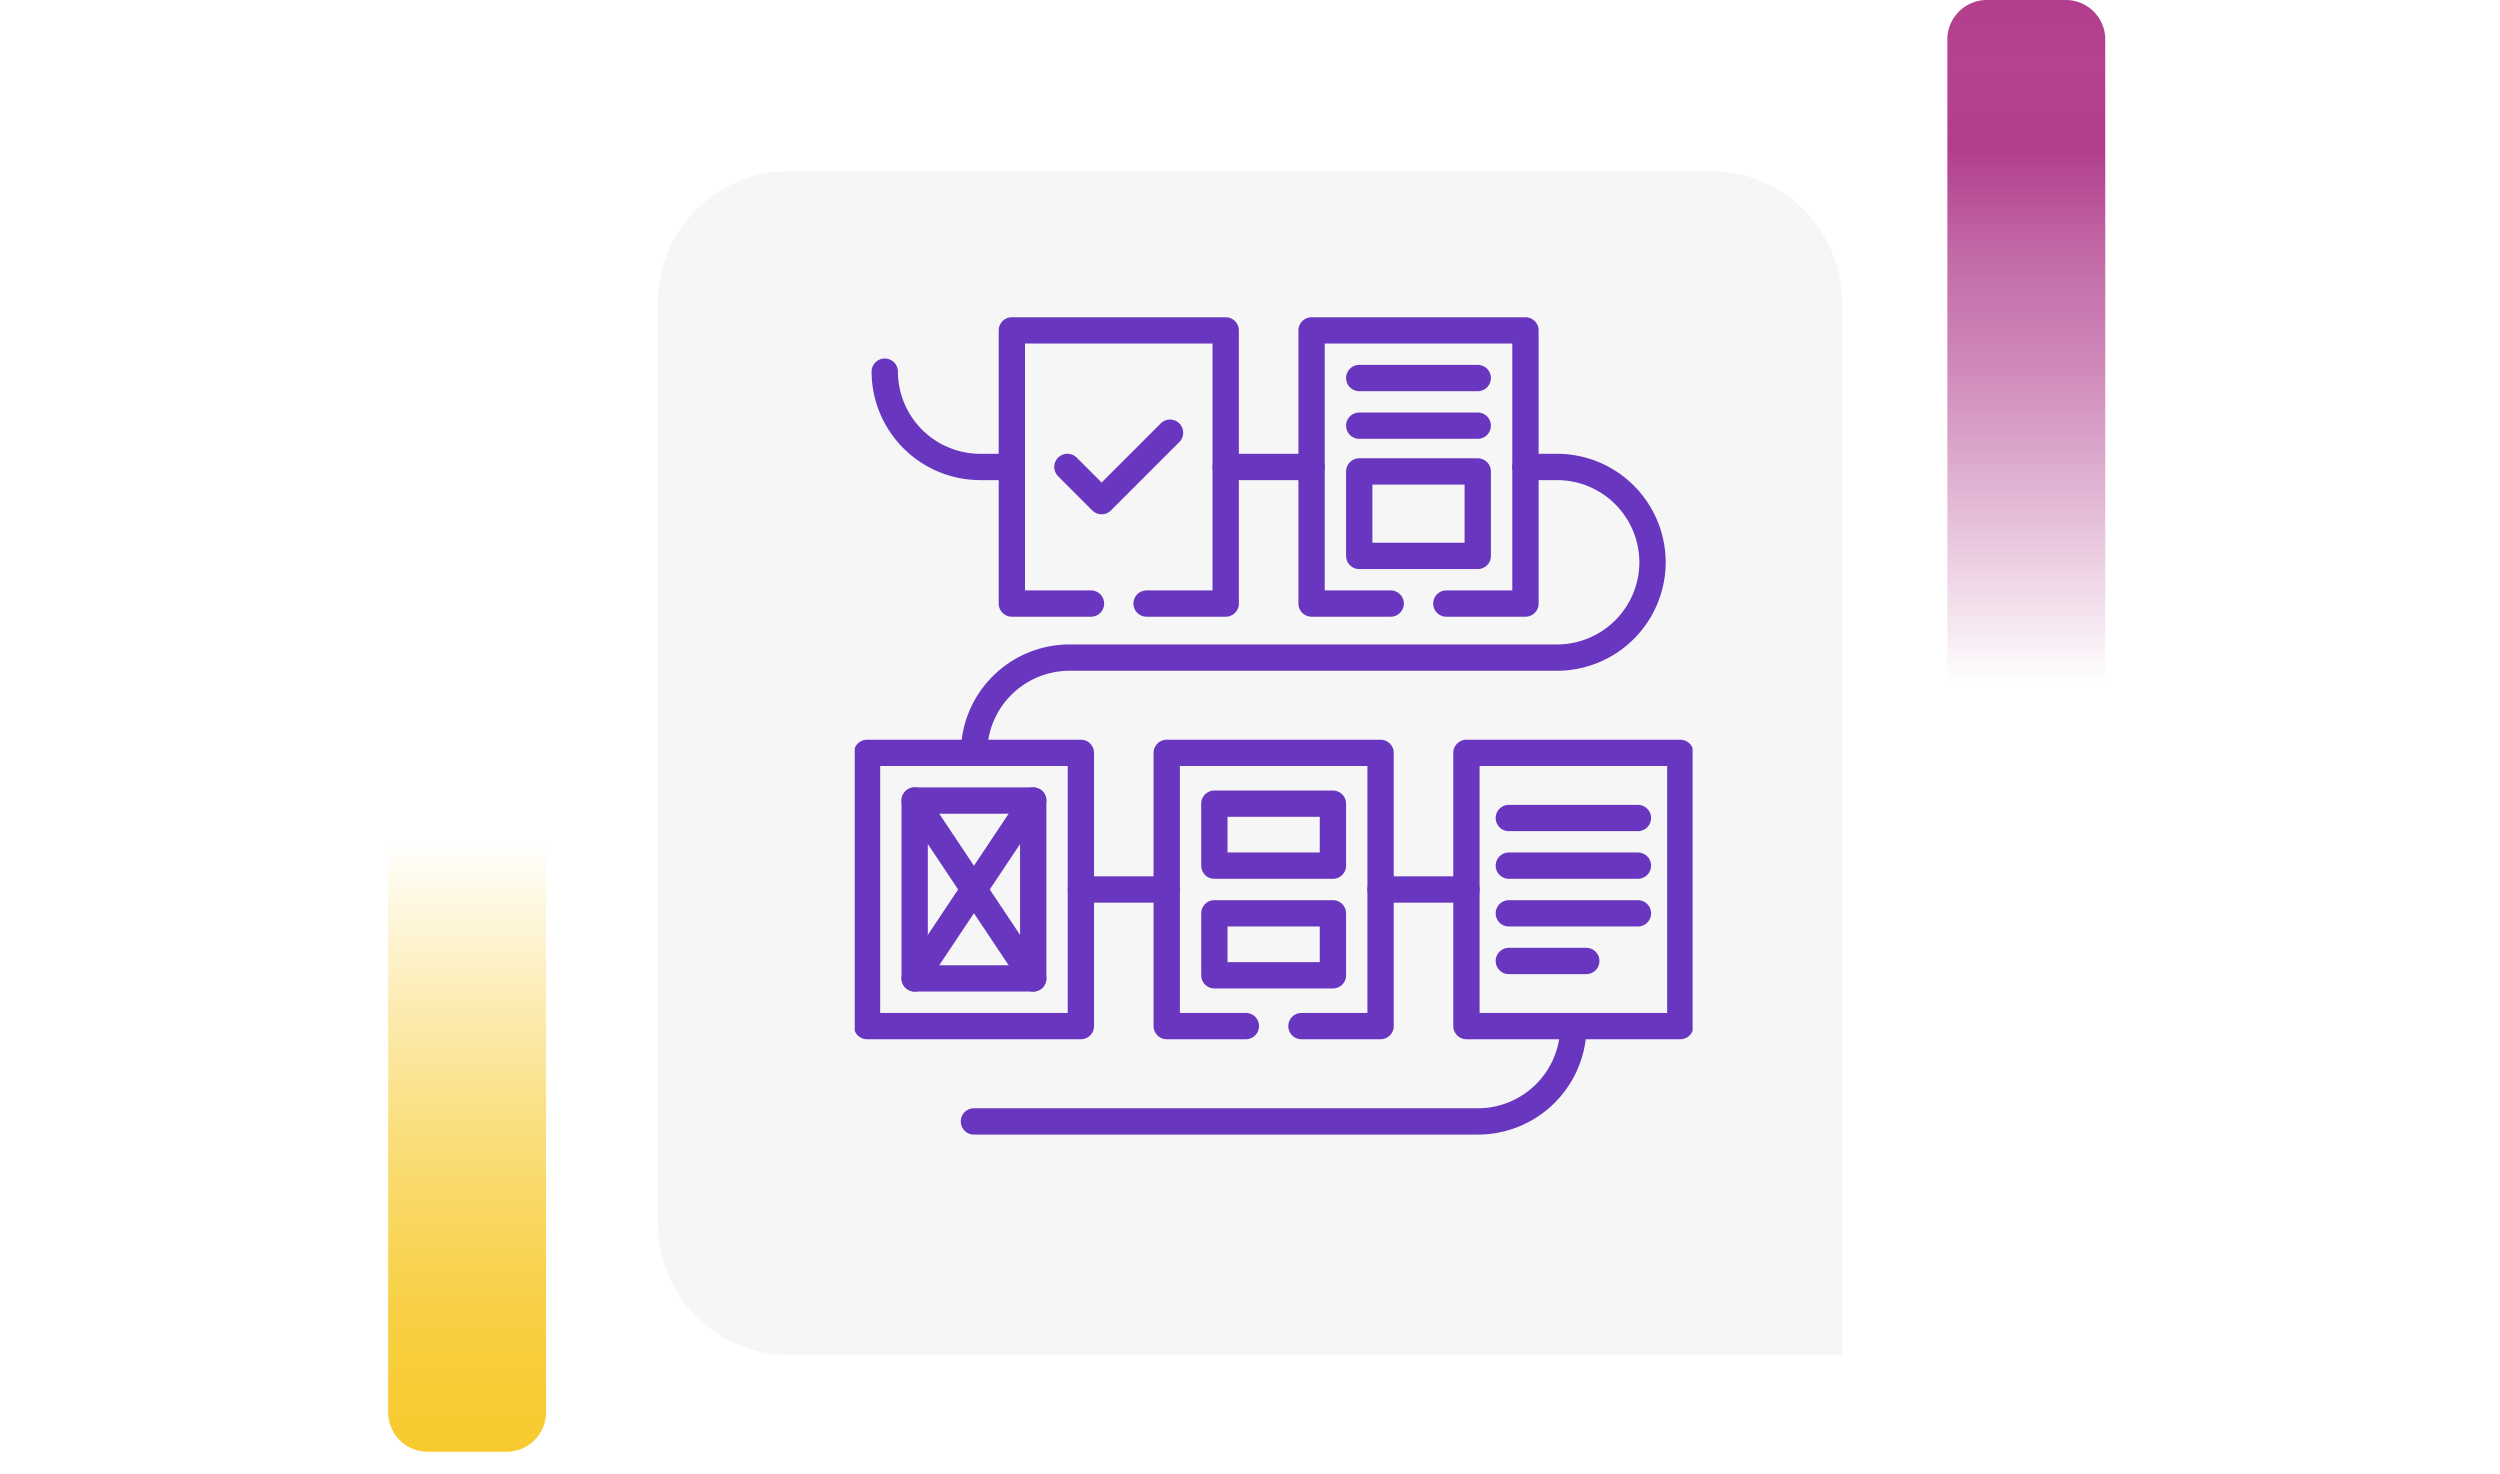 <svg xmlns="http://www.w3.org/2000/svg" xmlns:xlink="http://www.w3.org/1999/xlink" width="190" height="112" viewBox="0 0 190 112">
  <defs>
    <linearGradient id="linear-gradient" x1="0.5" x2="0.5" y2="1" gradientUnits="objectBoundingBox">
      <stop offset="0" stop-color="#f7ca2e" stop-opacity="0"/>
      <stop offset="0.091" stop-color="#f7ca2e" stop-opacity="0.129"/>
      <stop offset="0.283" stop-color="#f7ca2e" stop-opacity="0.388"/>
      <stop offset="0.465" stop-color="#f7ca2e" stop-opacity="0.612"/>
      <stop offset="0.633" stop-color="#f7ca2e" stop-opacity="0.78"/>
      <stop offset="0.784" stop-color="#f7ca2e" stop-opacity="0.902"/>
      <stop offset="0.911" stop-color="#f7ca2e" stop-opacity="0.969"/>
      <stop offset="1" stop-color="#f7ca2e"/>
    </linearGradient>
    <linearGradient id="linear-gradient-2" x1="0.5" x2="0.5" y2="1" gradientUnits="objectBoundingBox">
      <stop offset="0" stop-color="#b13e8d" stop-opacity="0"/>
      <stop offset="0.091" stop-color="#b13e8d" stop-opacity="0.129"/>
      <stop offset="0.283" stop-color="#b13e8d" stop-opacity="0.388"/>
      <stop offset="0.465" stop-color="#b13e8d" stop-opacity="0.612"/>
      <stop offset="0.633" stop-color="#b13e8d" stop-opacity="0.78"/>
      <stop offset="0.784" stop-color="#b13e8d"/>
      <stop offset="0.911" stop-color="#b13e8d" stop-opacity="0.969"/>
      <stop offset="1" stop-color="#b13e8d"/>
    </linearGradient>
    <filter id="Rectángulo_40720" x="41" y="4" width="108" height="108" filterUnits="userSpaceOnUse">
      <feOffset dy="3" input="SourceAlpha"/>
      <feGaussianBlur stdDeviation="3" result="blur"/>
      <feFlood flood-opacity="0.161"/>
      <feComposite operator="in" in2="blur"/>
      <feComposite in="SourceGraphic"/>
    </filter>
    <clipPath id="clip-path">
      <path id="path2274" d="M0-682.665H63.676v63.676H0Z" transform="translate(0 682.665)"/>
    </clipPath>
  </defs>
  <g id="Grupo_136886" data-name="Grupo 136886" transform="translate(-180 -1627)">
    <g id="Grupo_128321" data-name="Grupo 128321" transform="translate(0 1228)">
      <rect id="Rectángulo_40586" data-name="Rectángulo 40586" width="190" height="20" transform="translate(180 444)" fill="none"/>
      <g id="Grupo_108405" data-name="Grupo 108405" transform="translate(209.5 463)">
        <path id="Rectángulo_5242" data-name="Rectángulo 5242" d="M0,0H12a0,0,0,0,1,0,0V43.333a3,3,0,0,1-3,3H3a3,3,0,0,1-3-3V0A0,0,0,0,1,0,0Z" transform="translate(0 0)" fill="url(#linear-gradient)"/>
      </g>
      <g id="Grupo_108406" data-name="Grupo 108406" transform="translate(340 451) rotate(180)">
        <path id="Rectángulo_5242-2" data-name="Rectángulo 5242" d="M0,0H12a0,0,0,0,1,0,0V49a3,3,0,0,1-3,3H3a3,3,0,0,1-3-3V0A0,0,0,0,1,0,0Z" transform="translate(0 0)" fill="url(#linear-gradient-2)"/>
      </g>
      <g transform="matrix(1, 0, 0, 1, 180, 399)" filter="url(#Rectángulo_40720)">
        <path id="Rectángulo_40720-2" data-name="Rectángulo 40720" d="M10,0H80A10,10,0,0,1,90,10V90a0,0,0,0,1,0,0H10A10,10,0,0,1,0,80V10A10,10,0,0,1,10,0Z" transform="translate(50 10)" fill="#f6f6f6"/>
      </g>
    </g>
    <g id="g2268" transform="translate(244.961 2332.994)">
      <g id="g2270" transform="translate(0 -682.665)">
        <g id="g2272" clip-path="url(#clip-path)">
          <path id="path2278" d="M10-298.571H26.252v-20.765H10Z" transform="translate(-9.067 353.225)" fill="rgba(0,0,0,0)" stroke="#6836bf" stroke-linecap="round" stroke-linejoin="round" stroke-miterlimit="10" stroke-width="2"/>
          <g id="g2280" transform="translate(11.939 1.781)">
            <path id="path2282" d="M-58.464-201.816h-6.014v-20.761h16.252v20.761h-6.014" transform="translate(64.479 222.577)" fill="rgba(0,0,0,0)" stroke="#6836bf" stroke-linecap="round" stroke-linejoin="round" stroke-miterlimit="10" stroke-width="2"/>
          </g>
        </g>
      </g>
      <g id="g2284" transform="translate(23.71 -648.775)">
        <path id="path2286" d="M-58.464-201.851h-6.014v-20.765h16.252v20.765h-6.014" transform="translate(64.479 222.615)" fill="rgba(0,0,0,0)" stroke="#6836bf" stroke-linecap="round" stroke-linejoin="round" stroke-miterlimit="10" stroke-width="2"/>
      </g>
      <g id="g2288" transform="translate(0 -682.665)">
        <g id="g2290" clip-path="url(#clip-path)">
          <g id="g2296" transform="translate(34.717 1.781)">
            <path id="path2298" d="M-58.464-201.816h-6.014v-20.761h16.256v20.761h-6.014" transform="translate(64.479 222.577)" fill="rgba(0,0,0,0)" stroke="#6836bf" stroke-linecap="round" stroke-linejoin="round" stroke-miterlimit="10" stroke-width="2"/>
          </g>
          <path id="path2300" d="M498.391-298.571h16.256v-20.765H498.391Z" transform="translate(-451.903 353.225)" fill="rgba(0,0,0,0)" stroke="#6836bf" stroke-linecap="round" stroke-linejoin="round" stroke-miterlimit="10" stroke-width="2"/>
        </g>
      </g>
      <path id="path2302" d="M48.816-266.966h9.011v-13.516H48.816Z" transform="translate(-44.263 -364.669)" fill="rgba(0,0,0,0)" stroke="#6836bf" stroke-linecap="round" stroke-linejoin="round" stroke-miterlimit="10" stroke-width="2"/>
      <path id="path2304" d="M411.046-542.22h9.007v-6.42h-9.007Z" transform="translate(-372.705 -121.524)" fill="rgba(0,0,0,0)" stroke="#6836bf" stroke-linecap="round" stroke-linejoin="round" stroke-miterlimit="10" stroke-width="2"/>
      <g id="g2306" transform="translate(4.553 -645.151)">
        <path id="path2308" d="M-87.594,0l-9.011,13.516m0-13.516,9.011,13.516" transform="translate(96.605)" fill="rgba(0,0,0,0)" stroke="#6836bf" stroke-linecap="round" stroke-linejoin="round" stroke-miterlimit="10" stroke-width="2"/>
      </g>
      <path id="path2310" d="M293.011-269.616h9.011v4.71h-9.011Zm0-8.334h9.011v4.71h-9.011Z" transform="translate(-265.681 -366.965)" fill="rgba(0,0,0,0)" stroke="#6836bf" stroke-linecap="round" stroke-linejoin="round" stroke-miterlimit="10" stroke-width="2"/>
      <g id="g2312" transform="translate(49.71 -643.826)">
        <path id="path2314" d="M0-35.194H9.811M0-31.57H9.811M0-27.949H5.887M0-38.815H9.811" transform="translate(0 38.815)" fill="rgba(0,0,0,0)" stroke="#6836bf" stroke-linecap="round" stroke-linejoin="round" stroke-miterlimit="10" stroke-width="2"/>
      </g>
      <g id="g2316" transform="translate(38.341 -677.264)">
        <path id="path2318" d="M0-35.194H9.007M0-38.815H9.007" transform="translate(0 38.815)" fill="rgba(0,0,0,0)" stroke="#6836bf" stroke-linecap="round" stroke-linejoin="round" stroke-miterlimit="10" stroke-width="2"/>
      </g>
      <g id="g2320" transform="translate(16.162 -673.108)">
        <path id="path2322" d="M0-25.292l2.6,2.6,5.2-5.2" transform="translate(0 27.893)" fill="rgba(0,0,0,0)" stroke="#6836bf" stroke-linecap="round" stroke-linejoin="round" stroke-miterlimit="10" stroke-width="2"/>
      </g>
      <g id="g2324" transform="translate(0 -682.665)">
        <g id="g2326" clip-path="url(#clip-path)">
          <g id="g2332" transform="translate(2.279 4.918)">
            <path id="path2334" d="M-366.311-382.556h6.526m-29.3,0h6.526m-14.651-10.382a7.264,7.264,0,0,1,7.245-7.241h37.083a7.264,7.264,0,0,0,7.241-7.245,7.264,7.264,0,0,0-7.241-7.245H-355.3m-22.781,0h6.525m-32.437-7.241a7.264,7.264,0,0,0,7.245,7.241h2.415m42.678,42.5a7.264,7.264,0,0,1-7.245,7.241h-38.314" transform="translate(403.994 421.91)" fill="rgba(0,0,0,0)" stroke="#6836bf" stroke-linecap="round" stroke-linejoin="round" stroke-miterlimit="10" stroke-width="2"/>
          </g>
        </g>
      </g>
    </g>
  </g>
</svg>
